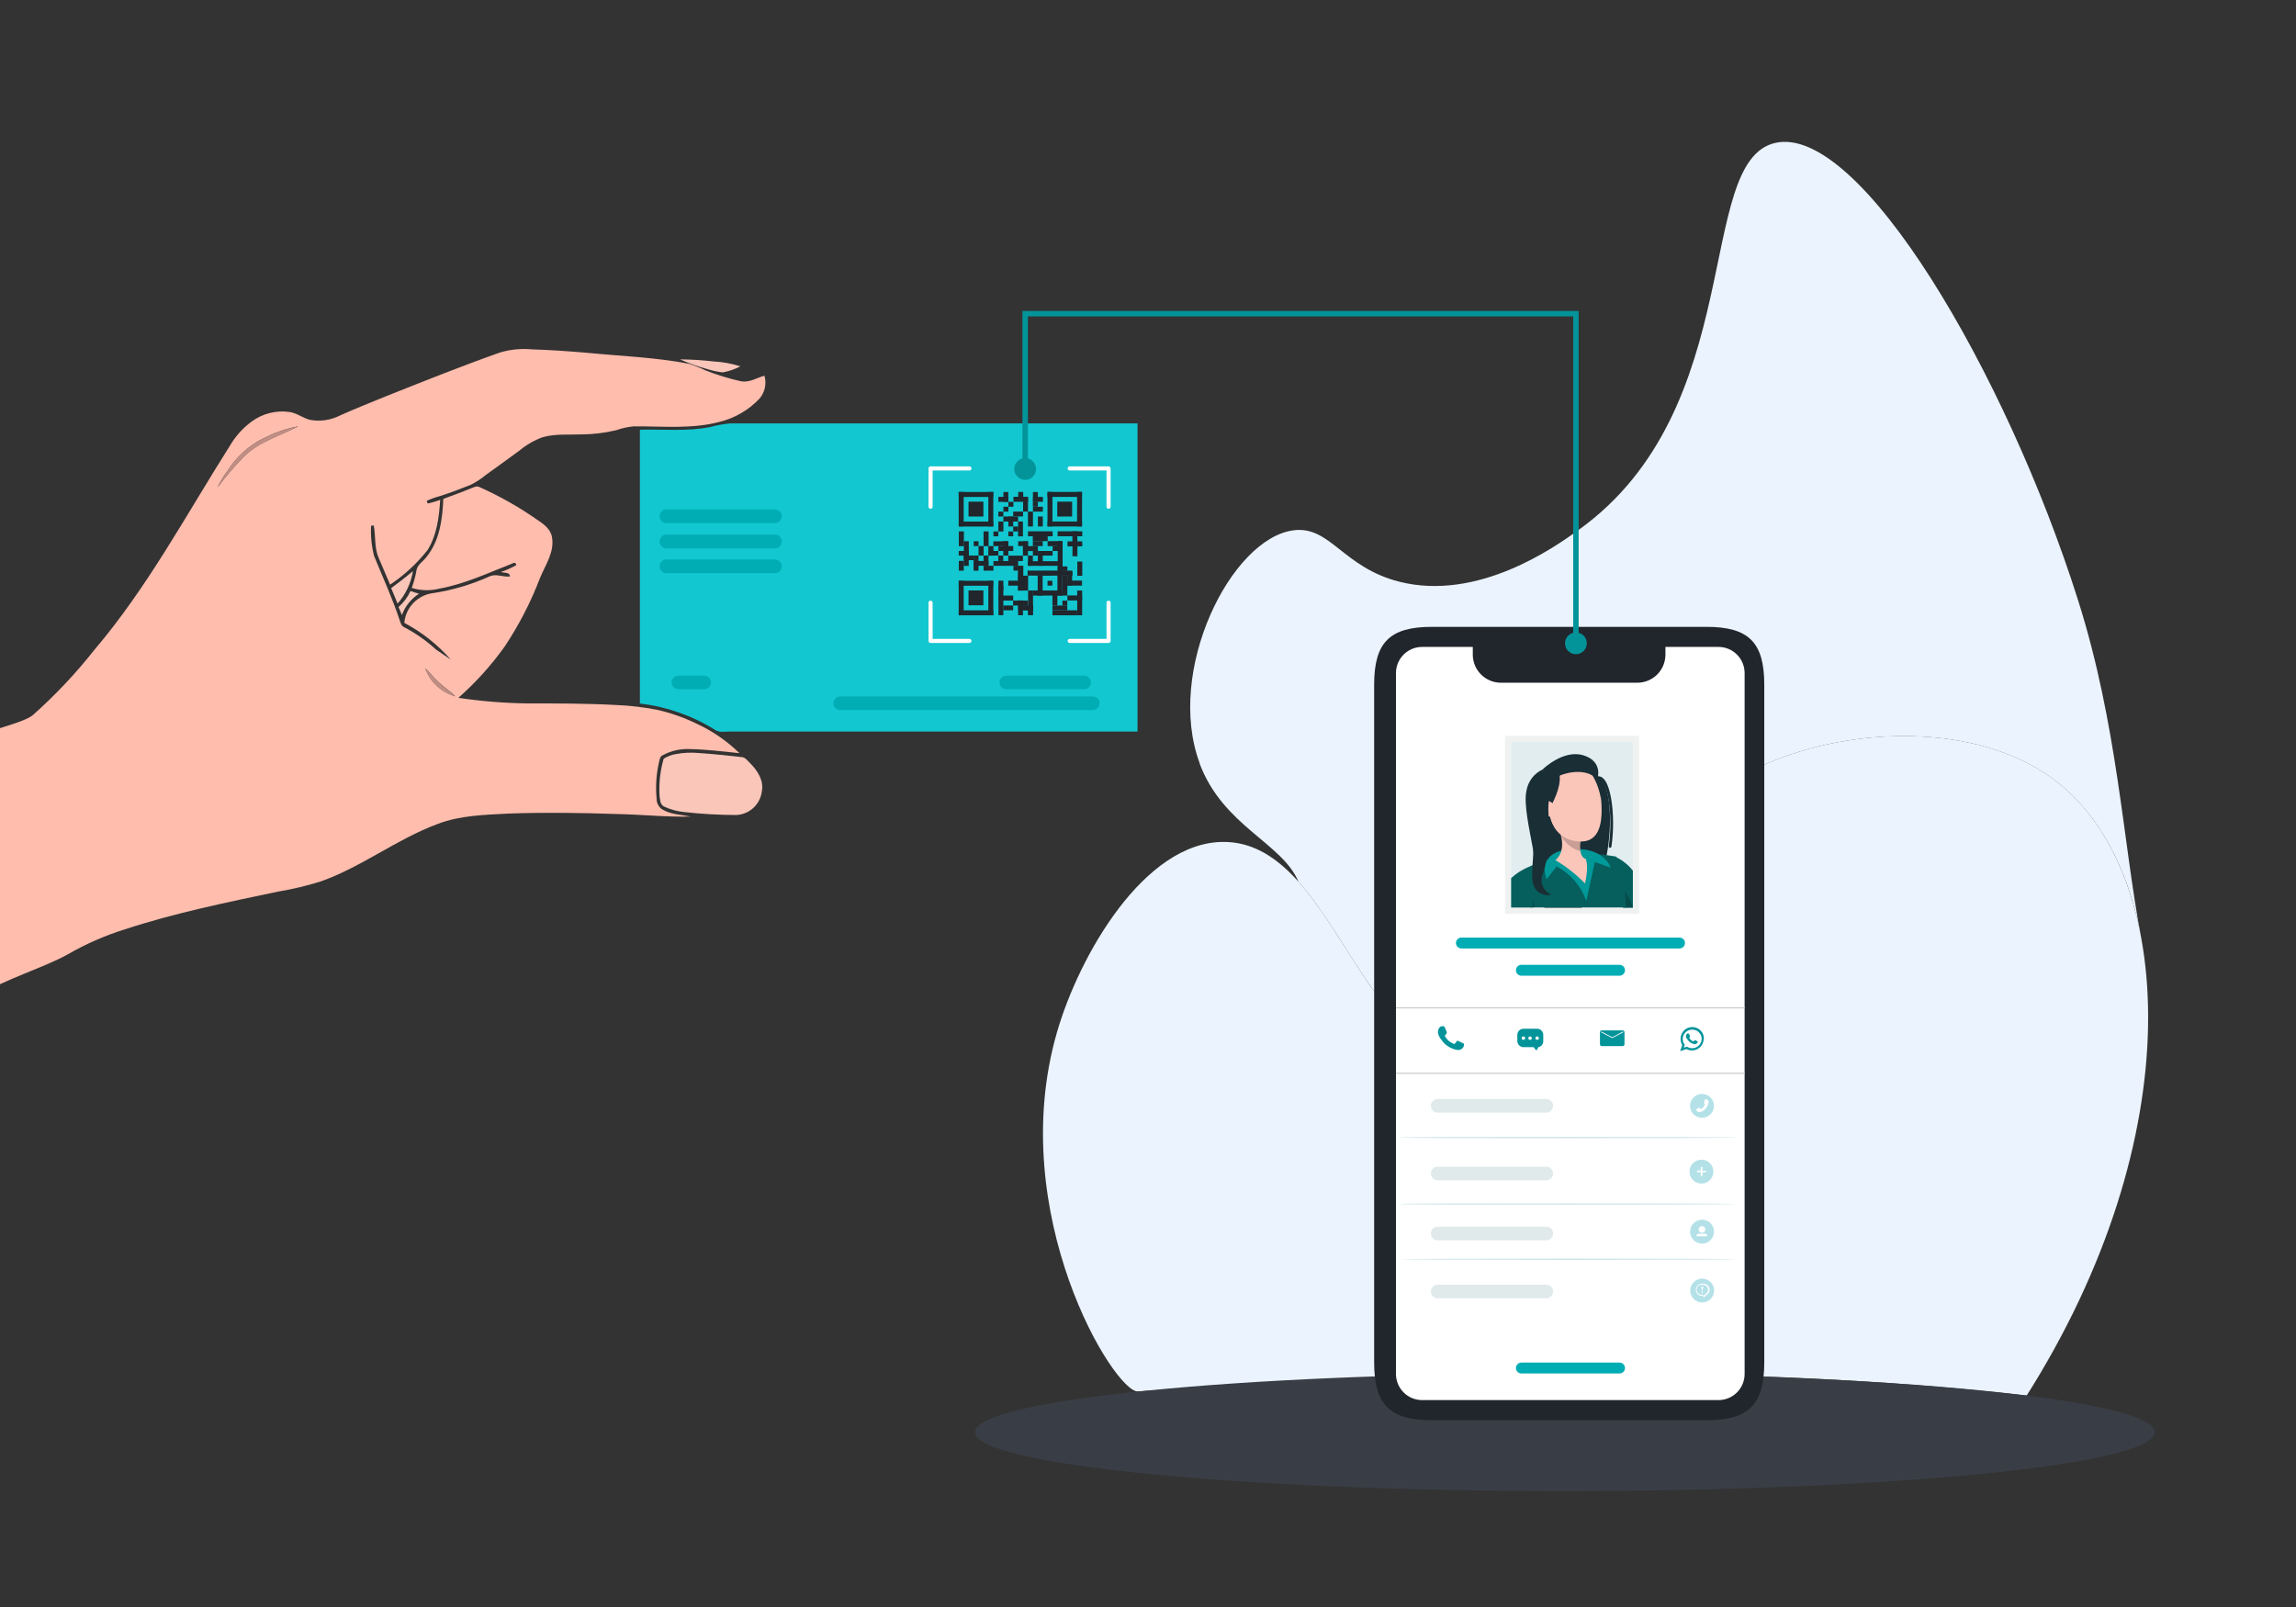 <svg width="400" height="280" viewBox="0 0 400 280" fill="none" xmlns="http://www.w3.org/2000/svg">
<rect x="0" y="0" width="400" height="280" fill="#333333" stroke="none"/>
<g clip-path="url(#clip0)">
<g style="mix-blend-mode:multiply">
<path d="M352.76 243.665C381.842 198.008 379.079 152.302 358.276 136.157C345.81 126.471 324.929 126.22 309.196 132.467C276.237 145.532 273.406 184.099 254.833 183.606C236.831 183.131 231.907 146.656 213.149 146.695C199.355 146.695 187.994 166.462 184.126 179.915C175.043 211.461 194.149 242.744 198.279 242.444C248.096 238.803 302.75 237.505 353.109 243.151" fill="#EBF3FE"/>
</g>
<g style="mix-blend-mode:multiply">
<path d="M208.98 132.999C213.071 143.973 223.434 146.879 226.225 153.658C235.687 164.254 241.862 183.276 254.842 183.615C273.406 184.109 276.265 145.542 309.195 132.476C324.928 126.229 345.819 126.481 358.266 136.166C365.604 141.861 370.742 151.247 372.952 162.995C369.84 146.53 368.881 126.191 362.027 104.563C349.512 64.998 323.959 21.453 309.234 24.91C295.178 28.203 304.649 71.207 274.927 92.398C270.914 95.304 257.478 104.825 243.791 101.357C233.922 98.858 231.761 91.585 225.372 92.398C214.476 93.764 202.989 116.854 209.009 132.999" fill="#EBF3FE"/>
</g>
<g style="mix-blend-mode:multiply">
<path d="M169.875 249.544C169.875 255.21 215.863 259.8 272.63 259.8C329.397 259.8 375.385 255.21 375.385 249.544C375.385 243.878 329.397 239.277 272.63 239.277C215.863 239.277 169.875 243.868 169.875 249.544Z" fill="#393E46"/>
</g>
<g style="mix-blend-mode:multiply">
<path d="M123.714 74.403C124.85 74.092 126.012 73.882 127.185 73.773C150.847 73.773 174.51 73.773 198.173 73.773C198.173 91.672 198.173 109.609 198.173 127.469H126.991C126.186 127.469 125.275 127.663 124.567 127.169C120.598 124.692 116.128 123.124 111.48 122.578C111.48 106.674 111.48 90.771 111.48 74.868C115.533 74.771 119.662 75.207 123.714 74.403Z" fill="#12C7D0"/>
</g>
<path d="M187.684 100.321H188.547V97.85H187.684V100.321Z" fill="#21252C"/>
<path d="M186.831 95.178H187.693V92.572H186.831V95.178Z" fill="#21252C"/>
<path d="M186.84 96.921H187.703V94.315H186.84V96.921Z" fill="#21252C"/>
<path d="M188.547 93.435V92.573H184.253V93.435H188.547Z" fill="#21252C"/>
<path d="M183.389 93.435V92.573H179.094V93.435H183.389Z" fill="#21252C"/>
<path d="M182.525 94.287V93.425H179.927V94.287H182.525Z" fill="#21252C"/>
<path d="M181.664 95.149V94.287H179.939V95.149H181.664Z" fill="#21252C"/>
<path d="M185.123 100.302V94.287H184.27V100.302H185.123Z" fill="#21252C"/>
<path d="M174.801 107.188V101.173H173.948V107.188H174.801Z" fill="#21252C"/>
<path d="M185.115 95.159V94.287H182.508V95.159H185.115Z" fill="#21252C"/>
<path d="M186.84 100.302V99.498H184.261V100.302H186.84Z" fill="#21252C"/>
<path d="M183.398 100.302V99.498H180.82V100.302H183.398Z" fill="#065F5D"/>
<path d="M177.359 100.301V102.897H179.114V100.301H177.359Z" fill="#21252C"/>
<path d="M178.252 102.898V99.498H177.36V102.898H178.252Z" fill="#21252C"/>
<path d="M178.252 102.045V101.173H175.664V102.045H178.252Z" fill="#21252C"/>
<path d="M185.105 98.587V97.783H179.095V98.587H185.105Z" fill="#21252C"/>
<path d="M177.379 98.587V97.754H173.075V98.587H177.379Z" fill="#21252C"/>
<path d="M172.211 98.578V97.745H169.632V98.578H172.211Z" fill="#21252C"/>
<path d="M172.211 98.588V96.795H171.348V98.588H172.211Z" fill="#21252C"/>
<path d="M170.477 99.43V96.795H169.614V99.43H170.477Z" fill="#21252C"/>
<path d="M185.947 99.429V102.035H186.781V99.429H185.947Z" fill="#21252C"/>
<path d="M185.947 101.163V102.035H188.506V101.163H185.947Z" fill="#21252C"/>
<path d="M185.957 103.749V104.621H188.516V103.749H185.957Z" fill="#21252C"/>
<path d="M167.908 99.43V97.725H167.045V99.43H167.908Z" fill="#21252C"/>
<path d="M188.527 107.207V102.897H187.665V107.207H188.527Z" fill="#21252C"/>
<path d="M187.664 107.207V106.336H183.36V107.207H187.664Z" fill="#21252C"/>
<path d="M184.213 105.493V102.888H183.35V105.493H184.213Z" fill="#21252C"/>
<path d="M183.35 105.502V106.336H185.938V105.502H183.35Z" fill="#21252C"/>
<path d="M178.213 105.502V106.336H179.929V105.502H178.213Z" fill="#065F5D"/>
<path d="M174.791 105.502V106.336H176.507V105.502H174.791Z" fill="#21252C"/>
<path d="M179.094 105.502V107.188H179.927V105.502H179.094Z" fill="#065F5D"/>
<path d="M179.074 105.503V104.65H176.496V105.503H179.074Z" fill="#21252C"/>
<path d="M168.77 98.597V96.011H167.907V98.597H168.77Z" fill="#21252C"/>
<path d="M171.35 98.577V99.43H173.075V98.577H171.35Z" fill="#21252C"/>
<path d="M183.389 96.805V96.001H179.947V96.805H183.389Z" fill="#21252C"/>
<path d="M173.938 96.805V96.001H172.202V96.805H173.938Z" fill="#21252C"/>
<path d="M168.76 96.805V96.001H167.025V96.805H168.76Z" fill="#21252C"/>
<path d="M169.623 97.6V96.795H167.907V97.6H169.623Z" fill="#21252C"/>
<path d="M179.938 98.578V96.805H179.084V98.578H179.938Z" fill="#21252C"/>
<path d="M178.213 94.315V96.815H179.095V94.315H178.213Z" fill="#21252C"/>
<path d="M174.791 94.306V96.805H175.673V94.306H174.791Z" fill="#21252C"/>
<path d="M172.191 95.148V96.815H173.074V95.148H172.191Z" fill="#21252C"/>
<path d="M170.477 95.139V96.805H171.359V95.139H170.477Z" fill="#21252C"/>
<path d="M170.477 95.149V94.306H169.633V95.149H170.477Z" fill="#21252C"/>
<path d="M173.918 93.444V92.602H173.075V93.444H173.918Z" fill="#21252C"/>
<path d="M176.516 93.444V92.602H175.672V93.444H176.516Z" fill="#21252C"/>
<path d="M177.379 92.602V91.74H176.516V92.602H177.379Z" fill="#21252C"/>
<path d="M176.516 91.73V90.006H175.672V91.73H176.516Z" fill="#21252C"/>
<path d="M173.928 90.868V92.602H174.81V90.868H173.928Z" fill="#21252C"/>
<path d="M177.369 90.868V89.996H174.8V90.868H177.369Z" fill="#21252C"/>
<path d="M177.369 90.867V93.454H178.213V90.867H177.369Z" fill="#21252C"/>
<path d="M173.928 89.144V89.996H174.8V89.144H173.928Z" fill="#21252C"/>
<path d="M176.516 89.134V89.987H178.231V89.134H176.516Z" fill="#21252C"/>
<path d="M179.094 89.135V86.558H178.241V89.135H179.094Z" fill="#21252C"/>
<path d="M181.674 91.721V89.996H180.821V91.721H181.674Z" fill="#21252C"/>
<path d="M179.957 91.731V89.144H179.085V91.731H179.957Z" fill="#21252C"/>
<path d="M180.811 87.43V85.725H179.957V87.43H180.811Z" fill="#21252C"/>
<path d="M179.094 87.43V86.558H176.554V87.43H179.094Z" fill="#21252C"/>
<path d="M175.672 87.439V86.568H173.937V87.439H175.672Z" fill="#21252C"/>
<path d="M175.662 87.44V85.725H174.809V87.44H175.662Z" fill="#21252C"/>
<path d="M179.947 87.429V88.282H180.81V87.429H179.947Z" fill="#21252C"/>
<path d="M179.967 86.577V87.43H181.692V86.577H179.967Z" fill="#21252C"/>
<path d="M179.957 88.291V89.144H181.683V88.291H179.957Z" fill="#21252C"/>
<path d="M174.811 88.291V89.144H175.683V88.291H174.811Z" fill="#21252C"/>
<path d="M175.682 87.439V88.292H176.554V87.439H175.682Z" fill="#21252C"/>
<path d="M177.389 85.715V86.568H178.261V85.715H177.389Z" fill="#21252C"/>
<path d="M171.35 92.591V95.159H172.232V92.591H171.35Z" fill="#21252C"/>
<path d="M167.045 92.591V95.159H167.927V92.591H167.045Z" fill="#21252C"/>
<path d="M168.779 96.883V94.306H167.917V96.883H168.779Z" fill="#21252C"/>
<path d="M178.213 97.754V96.815H175.654V97.754H178.213Z" fill="#21252C"/>
<path d="M174.781 97.745V96.805H173.928V97.745H174.781Z" fill="#21252C"/>
<path d="M177.389 94.306V95.139H179.095V94.306H177.389Z" fill="#21252C"/>
<path d="M177.379 98.587V100.302H178.261V98.587H177.379Z" fill="#21252C"/>
<path d="M176.555 98.587V99.42H178.261V98.587H176.555Z" fill="#21252C"/>
<path d="M185.086 100.292V99.42H179.018V100.292H185.086Z" fill="#21252C"/>
<path d="M185.086 100.291V103.769H185.949V100.291H185.086Z" fill="#21252C"/>
<path d="M180.781 100.291V103.769H181.644V100.291H180.781Z" fill="#21252C"/>
<path d="M184.223 100.301V103.779H185.085V100.301H184.223Z" fill="#21252C"/>
<path d="M179.918 102.887V103.769H185.094V102.887H179.918Z" fill="#21252C"/>
<path d="M176.516 104.641V103.769H173.956V104.641H176.516Z" fill="#21252C"/>
<path d="M173.064 94.316V95.149H175.643V94.316H173.064Z" fill="#21252C"/>
<path d="M181.664 98.578V96.001H180.811V98.578H181.664Z" fill="#21252C"/>
<path d="M179.967 107.188V102.888H179.114V107.188H179.967Z" fill="#21252C"/>
<path d="M179.967 106.345V105.474H177.379V106.345H179.967Z" fill="#21252C"/>
<path d="M178.223 107.198V104.612H177.37V107.198H178.223Z" fill="#21252C"/>
<path d="M185.957 99.498V98.694H184.251V99.498H185.957Z" fill="#21252C"/>
<path d="M185.123 96.001V95.139H183.388V96.001H185.123Z" fill="#21252C"/>
<path d="M180.811 96.011V95.149H178.222V96.011H180.811Z" fill="#21252C"/>
<path d="M176.525 96.001V95.139H173.937V96.001H176.525Z" fill="#21252C"/>
<path d="M188.547 95.188V94.326H185.978V95.188H188.547Z" fill="#21252C"/>
<path d="M167.888 85.715H167.025V91.72H167.888V85.715Z" fill="#21252C"/>
<path d="M173.046 85.715H172.184V91.72H173.046V85.715Z" fill="#21252C"/>
<path d="M173.035 86.587V85.725H167.025V86.587H173.035Z" fill="#21252C"/>
<path d="M173.045 91.74V90.878H167.035V91.74H173.045Z" fill="#21252C"/>
<path d="M171.321 87.41H168.732V89.997H171.321V87.41Z" fill="#21252C"/>
<path d="M167.888 101.193H167.025V107.198H167.888V101.193Z" fill="#21252C"/>
<path d="M173.046 101.193H172.184V107.198H173.046V101.193Z" fill="#21252C"/>
<path d="M173.035 102.055V101.193H167.025V102.055H173.035Z" fill="#21252C"/>
<path d="M173.035 107.207V106.345H167.025V107.207H173.035Z" fill="#21252C"/>
<path d="M171.321 102.878H168.732V105.464H171.321V102.878Z" fill="#21252C"/>
<path d="M183.351 85.715H182.488V91.72H183.351V85.715Z" fill="#21252C"/>
<path d="M188.507 85.715H187.645V91.72H188.507V85.715Z" fill="#21252C"/>
<path d="M188.498 86.578V85.715H182.488V86.578H188.498Z" fill="#21252C"/>
<path d="M188.508 91.73V90.868H182.498V91.73H188.508Z" fill="#21252C"/>
<path d="M186.782 87.41H184.193V89.997H186.782V87.41Z" fill="#21252C"/>
<path d="M174.791 102.897V102.055H173.948V102.897H174.791Z" fill="#21252C"/>
<path d="M183.34 102.035V101.193H182.496V102.035H183.34Z" fill="#21252C"/>
<path d="M185.938 105.503V104.66H185.094V105.503H185.938Z" fill="#21252C"/>
<path d="M78.52 114.917C76.237 112.312 73.498 110.146 70.436 108.524C70.55 107.227 71.105 106.007 72.007 105.067C72.91 104.126 74.106 103.521 75.399 103.352C78.799 102.838 82.113 101.86 85.248 100.447C86.392 99.895 87.633 100.582 88.835 100.447C88.835 99.633 87.807 99.866 87.255 99.662C88.133 99.375 88.98 99.002 89.785 98.549C90.192 98.471 89.707 97.909 89.484 98.093C85.229 99.749 81.051 101.745 76.523 102.568C74.945 102.962 73.29 102.919 71.735 102.442C72.08 101.497 72.346 100.525 72.53 99.536C72.617 98.413 73.722 97.851 74.323 97.008C76.601 94.2 77.086 90.422 77.231 86.926C78.831 86.316 80.459 85.754 82.078 85.076C82.543 84.911 83.047 84.582 83.561 84.882C87.05 86.441 90.383 88.325 93.517 90.51C94.651 91.265 95.931 92.146 96.163 93.59C96.629 96.127 95.068 98.364 94.128 100.582C92.515 104.836 90.427 108.894 87.904 112.679C85.567 115.943 82.868 118.933 79.858 121.59C83.81 122.178 87.796 122.502 91.791 122.559C96.978 122.559 102.174 122.559 107.36 122.839C109.749 122.938 112.128 123.216 114.475 123.672C116.907 124.223 119.266 125.059 121.503 126.161C124.211 127.426 126.685 129.139 128.822 131.227C125.972 130.946 123.132 130.578 120.272 130.52C118.587 130.428 116.91 130.803 115.425 131.605C114.989 131.818 114.921 132.321 114.824 132.738C114.337 134.832 114.19 136.99 114.388 139.13C114.382 139.482 114.458 139.83 114.61 140.147C114.761 140.465 114.984 140.743 115.26 140.961C116.772 141.929 118.634 141.929 120.34 142.278C116.142 142.385 111.974 141.929 107.738 141.842C101.408 141.619 95.078 141.532 88.748 141.745C84.502 141.978 80.12 142.046 76.145 143.605C69.079 146.239 63.039 151.034 55.924 153.561C53.471 154.333 50.967 154.931 48.431 155.353C39.435 157.242 30.39 159.082 21.646 161.959C18.24 163.03 14.96 164.468 11.865 166.249C8.065 168.429 0.485 170.772 -3.16 173.203V128.031C-1.396 127.062 4.178 125.9 5.729 124.592C9.61 121.147 13.179 117.364 16.392 113.29C25.689 102.374 32.446 89.677 40.075 77.628C41.043 75.984 42.336 74.554 43.874 73.425C45.757 72.052 48.099 71.462 50.408 71.778C51.727 71.952 52.783 72.873 54.063 73.163C55.827 73.477 57.645 73.204 59.239 72.388C61.944 71.178 64.707 70.083 67.45 68.96C73.964 66.374 80.479 63.759 87.09 61.424C88.895 60.883 90.788 60.695 92.664 60.872C95.843 60.969 99.023 61.192 102.183 61.463C108.164 62.054 114.194 62.248 120.107 63.4C121.076 63.719 122.022 64.104 122.938 64.553C124.913 65.328 126.945 65.95 129.016 66.412C130.489 66.732 131.817 65.86 133.175 65.444C133.379 66.137 133.405 66.87 133.251 67.576C133.097 68.282 132.767 68.938 132.292 69.483C130.436 71.436 128.063 72.824 125.449 73.483C120.534 74.81 115.386 74.248 110.365 74.287C109.33 74.391 108.312 74.619 107.331 74.965C105.355 75.433 103.332 75.677 101.301 75.691C99.023 75.778 96.697 75.555 94.515 76.185C93.031 76.731 91.654 77.531 90.444 78.548C88.505 79.943 86.566 81.386 84.579 82.8C83.769 83.472 82.88 84.045 81.933 84.505C80.178 85.202 78.414 85.88 76.621 86.442C75.841 86.648 75.082 86.924 74.352 87.265C74.352 87.381 74.488 87.614 74.527 87.73C75.259 87.564 75.981 87.354 76.688 87.1C76.494 90.074 76.126 93.212 74.507 95.817C72.656 98.164 70.448 100.207 67.964 101.871C67.285 100.302 66.626 98.723 65.948 97.154C65.182 95.381 65.482 93.396 65.104 91.546L64.648 91.614C64.555 93.383 64.731 95.157 65.172 96.873C66.665 100.553 68.342 104.176 69.592 107.953C69.777 108.457 69.893 109.076 70.445 109.299C72.444 110.346 74.299 111.649 75.961 113.173L78.52 114.917ZM45.91 76.369C43.366 77.65 41.214 79.59 39.677 81.987C38.99 82.889 38.402 83.864 37.922 84.892C39.324 83.017 40.846 81.234 42.479 79.555C45.096 76.96 48.751 75.943 51.95 74.287C49.808 74.682 47.742 75.408 45.823 76.437L45.91 76.369ZM74.09 116.476C74.521 117.637 75.219 118.681 76.129 119.522C77.038 120.364 78.133 120.979 79.325 121.319C78.356 120.35 77.192 119.653 76.242 118.704C75.477 118.026 74.905 117.125 74.09 116.476Z" fill="#FFBDAD"/>
<g style="mix-blend-mode:multiply">
<path d="M45.822 76.437C47.742 75.411 49.808 74.689 51.949 74.296C48.75 75.953 45.095 76.969 42.478 79.565C40.846 81.241 39.324 83.02 37.922 84.892C38.401 83.864 38.989 82.889 39.676 81.987C41.198 79.626 43.319 77.712 45.822 76.437Z" fill="#C08E84"/>
</g>
<g style="mix-blend-mode:multiply">
<path d="M74.09 116.476C74.904 117.125 75.476 118.026 76.242 118.733C77.211 119.701 78.365 120.389 79.325 121.348C78.13 121.005 77.032 120.385 76.123 119.539C75.213 118.692 74.517 117.643 74.09 116.476Z" fill="#C08E84"/>
</g>
<path d="M118.469 62.616C120.442 62.632 122.413 62.755 124.372 62.984C125.94 63.069 127.49 63.352 128.987 63.827C128.023 64.336 126.987 64.692 125.914 64.883C125.063 64.785 124.222 64.61 123.403 64.359C121.716 63.906 120.066 63.323 118.469 62.616Z" fill="#FAC6BA"/>
<path d="M68.148 102.471C69.457 101.503 70.727 100.534 71.939 99.507C71.6 101.61 70.672 103.575 69.263 105.173C68.885 104.263 68.536 103.362 68.148 102.471Z" fill="#FAC6BA"/>
<path d="M71.512 102.984C71.997 103.159 72.481 103.304 72.995 103.449C71.622 104.33 70.576 105.636 70.019 107.168C69.845 106.684 69.602 106.2 69.428 105.764C70.312 104.996 71.022 104.048 71.512 102.984Z" fill="#FAC6BA"/>
<path d="M117.771 131.382C119.097 131.14 120.451 131.081 121.794 131.208C124.246 131.372 126.641 131.624 129.142 131.905C129.869 131.905 130.286 132.631 130.78 133.077C132.04 134.346 133.107 136.089 132.719 137.92C132.577 139.022 132.048 140.038 131.226 140.787C130.404 141.535 129.342 141.968 128.231 142.007C125.199 141.997 122.17 141.823 119.157 141.484C117.946 141.368 116.765 141.04 115.667 140.515C114.95 140.147 114.998 139.227 114.901 138.578C114.78 136.429 115.023 134.274 115.619 132.205C116.27 131.783 117.004 131.502 117.771 131.382Z" fill="#FAC6BA"/>
<path d="M190.349 123.721H146.378C146.062 123.721 145.758 123.596 145.535 123.372C145.311 123.149 145.186 122.846 145.186 122.53C145.188 122.215 145.315 121.915 145.538 121.693C145.762 121.472 146.063 121.348 146.378 121.348H190.388C190.702 121.348 191.003 121.472 191.224 121.694C191.446 121.916 191.571 122.216 191.571 122.53C191.571 122.689 191.539 122.846 191.477 122.993C191.416 123.139 191.325 123.272 191.211 123.383C191.097 123.494 190.963 123.581 190.815 123.639C190.667 123.697 190.508 123.725 190.349 123.721Z" fill="#00ADB5"/>
<path d="M122.677 120.099H118.179C117.864 120.096 117.563 119.97 117.342 119.747C117.12 119.523 116.996 119.222 116.996 118.907C116.996 118.594 117.121 118.293 117.342 118.072C117.564 117.85 117.865 117.726 118.179 117.726H122.677C122.991 117.726 123.293 117.85 123.516 118.071C123.74 118.292 123.866 118.593 123.869 118.907C123.869 119.223 123.743 119.527 123.52 119.75C123.296 119.973 122.993 120.099 122.677 120.099Z" fill="#00ADB5"/>
<path d="M116.095 88.766H135.017C135.331 88.766 135.632 88.891 135.853 89.112C136.075 89.334 136.2 89.635 136.2 89.948C136.2 90.263 136.075 90.564 135.854 90.787C135.632 91.01 135.332 91.137 135.017 91.14H116.095C115.779 91.137 115.477 91.011 115.254 90.788C115.031 90.565 114.905 90.263 114.902 89.948C114.905 89.634 115.032 89.333 115.255 89.112C115.478 88.89 115.78 88.766 116.095 88.766Z" fill="#00ADB5"/>
<path d="M116.095 93.144H135.017C135.331 93.144 135.632 93.269 135.854 93.49C136.075 93.712 136.2 94.013 136.2 94.326C136.204 94.484 136.176 94.641 136.119 94.789C136.061 94.936 135.975 95.07 135.865 95.184C135.754 95.297 135.623 95.388 135.477 95.45C135.332 95.513 135.176 95.545 135.017 95.547H116.095C115.779 95.544 115.478 95.418 115.255 95.195C115.031 94.972 114.905 94.67 114.903 94.355C114.9 94.197 114.929 94.04 114.988 93.893C115.046 93.746 115.134 93.613 115.245 93.5C115.356 93.387 115.488 93.298 115.634 93.237C115.78 93.175 115.937 93.144 116.095 93.144Z" fill="#00ADB5"/>
<path d="M116.095 97.483H135.017C135.332 97.486 135.632 97.612 135.854 97.835C136.075 98.059 136.2 98.36 136.2 98.675C136.2 98.988 136.075 99.289 135.853 99.51C135.632 99.732 135.331 99.857 135.017 99.857H116.095C115.78 99.857 115.478 99.732 115.255 99.511C115.032 99.29 114.905 98.989 114.902 98.675C114.905 98.359 115.031 98.058 115.254 97.835C115.477 97.612 115.779 97.486 116.095 97.483Z" fill="#00ADB5"/>
<path d="M188.885 120.099H175.314C174.999 120.096 174.698 119.97 174.477 119.747C174.255 119.523 174.131 119.222 174.131 118.907C174.131 118.594 174.255 118.293 174.477 118.072C174.699 117.85 175 117.726 175.314 117.726H188.885C189.199 117.726 189.499 117.85 189.721 118.072C189.943 118.293 190.068 118.594 190.068 118.907C190.068 119.222 189.943 119.523 189.722 119.747C189.5 119.97 189.2 120.096 188.885 120.099Z" fill="#00ADB5"/>
<path d="M178.948 81.328C178.948 81.482 178.887 81.63 178.778 81.739C178.669 81.848 178.521 81.909 178.367 81.909C178.249 81.911 178.133 81.878 178.034 81.814C177.936 81.749 177.858 81.657 177.812 81.549C177.767 81.441 177.754 81.321 177.777 81.205C177.799 81.09 177.856 80.984 177.939 80.9C178.022 80.817 178.128 80.761 178.244 80.738C178.36 80.716 178.479 80.728 178.588 80.774C178.696 80.82 178.788 80.897 178.853 80.996C178.917 81.095 178.95 81.21 178.948 81.328Z" fill="#065F5D"/>
<path d="M180.499 81.711C180.499 82.76 179.649 83.61 178.599 83.61C177.55 83.61 176.699 82.76 176.699 81.711C176.699 80.662 177.55 79.812 178.599 79.812C179.649 79.812 180.499 80.662 180.499 81.711Z" fill="#03949A"/>
<path d="M295.586 180.497H295.46V180.38V180.497H295.334H295.46V180.622V180.497H295.586Z" fill="white"/>
<path fill-rule="evenodd" clip-rule="evenodd" d="M185.998 81.618C185.998 81.422 186.158 81.263 186.354 81.263H193.13C193.327 81.263 193.487 81.422 193.487 81.618V88.292C193.487 88.488 193.327 88.648 193.13 88.648C192.934 88.648 192.774 88.488 192.774 88.292V81.974H186.354C186.158 81.974 185.998 81.815 185.998 81.618Z" fill="white"/>
<path fill-rule="evenodd" clip-rule="evenodd" d="M161.764 81.618C161.764 81.422 161.923 81.263 162.12 81.263H168.896C169.093 81.263 169.252 81.422 169.252 81.618C169.252 81.815 169.093 81.974 168.896 81.974H162.476V88.292C162.476 88.488 162.317 88.648 162.12 88.648C161.923 88.648 161.764 88.488 161.764 88.292V81.618Z" fill="white"/>
<path fill-rule="evenodd" clip-rule="evenodd" d="M162.12 104.653C162.317 104.653 162.476 104.812 162.476 105.009V111.316H168.896C169.093 111.316 169.252 111.476 169.252 111.672C169.252 111.869 169.093 112.028 168.896 112.028H162.12C161.923 112.028 161.764 111.869 161.764 111.672V105.009C161.764 104.812 161.923 104.653 162.12 104.653Z" fill="white"/>
<path fill-rule="evenodd" clip-rule="evenodd" d="M193.13 104.653C193.327 104.653 193.487 104.812 193.487 105.009V111.672C193.487 111.869 193.327 112.028 193.13 112.028H186.354C186.158 112.028 185.998 111.869 185.998 111.672C185.998 111.476 186.158 111.316 186.354 111.316H192.774V105.009C192.774 104.812 192.934 104.653 193.13 104.653Z" fill="white"/>
<path d="M297.294 109.222H249.469C242.106 109.222 239.4 111.929 239.4 119.299V237.376C239.4 244.746 242.106 247.453 249.469 247.453H297.294C304.657 247.453 307.363 244.746 307.363 237.376V119.299C307.363 111.929 304.657 109.222 297.294 109.222Z" fill="#21252C"/>
<path d="M299.379 112.717H283.37C282.083 112.715 280.817 113.041 279.692 113.666C278.566 114.29 277.619 115.192 276.94 116.286C276.566 116.836 276.063 117.287 275.474 117.599C274.886 117.91 274.231 118.073 273.566 118.073C272.9 118.073 272.245 117.91 271.657 117.599C271.069 117.287 270.566 116.836 270.192 116.286C269.515 115.192 268.569 114.289 267.445 113.665C266.321 113.04 265.056 112.714 263.77 112.717H247.752C246.545 112.717 245.387 113.197 244.533 114.052C243.679 114.906 243.199 116.065 243.199 117.274V239.393C243.199 240.602 243.679 241.761 244.533 242.615C245.387 243.47 246.545 243.95 247.752 243.95H299.379C299.978 243.951 300.57 243.834 301.124 243.605C301.677 243.377 302.18 243.041 302.604 242.618C303.027 242.195 303.363 241.692 303.593 241.139C303.822 240.585 303.94 239.992 303.94 239.393V117.274C303.94 116.675 303.822 116.081 303.593 115.528C303.363 114.975 303.027 114.472 302.604 114.049C302.18 113.625 301.677 113.29 301.124 113.061C300.57 112.833 299.978 112.716 299.379 112.717Z" fill="white"/>
<path d="M297.486 205.175H297.36V205.059V205.175H297.234H297.36V205.301V205.175H297.486Z" fill="white"/>
<path d="M302.76 198.202C302.76 198.26 289.596 198.308 273.359 198.308C257.121 198.308 243.967 198.308 243.967 198.202C243.967 198.095 257.121 198.085 273.359 198.085C289.596 198.085 302.76 198.134 302.76 198.202Z" fill="#CCE3E6"/>
<path d="M296.518 194.763C297.669 194.763 298.602 193.831 298.602 192.681C298.602 191.531 297.669 190.598 296.518 190.598C295.367 190.598 294.434 191.531 294.434 192.681C294.434 193.831 295.367 194.763 296.518 194.763Z" fill="#B4E1E8"/>
<path d="M295.48 193.349C295.51 193.317 295.542 193.288 295.577 193.262L295.926 193.03C295.934 193.018 295.945 193.008 295.958 193.001C295.971 192.994 295.985 192.991 295.999 192.991C296.013 192.991 296.028 192.994 296.04 193.001C296.053 193.008 296.064 193.018 296.072 193.03L296.285 193.214C296.285 193.214 296.334 193.214 296.382 193.214C296.526 193.119 296.656 193.005 296.77 192.875C296.87 192.748 296.951 192.608 297.012 192.458C297.012 192.41 297.012 192.39 297.012 192.371L296.886 192.264V192.206C296.875 192.189 296.869 192.169 296.869 192.148C296.869 192.128 296.875 192.107 296.886 192.09C296.886 192.09 296.983 191.693 296.993 191.664C297.002 191.635 297.061 191.548 297.099 191.538C297.138 191.528 297.313 191.538 297.39 191.538C297.46 191.586 297.518 191.648 297.563 191.72C297.608 191.791 297.638 191.871 297.652 191.954C297.662 192.019 297.662 192.084 297.652 192.148C297.629 192.293 297.583 192.434 297.516 192.565C297.516 192.565 297.41 192.788 297.351 192.875C297.195 193.146 296.976 193.375 296.712 193.543C296.557 193.656 296.383 193.738 296.198 193.785H296.072C295.989 193.786 295.906 193.768 295.831 193.733C295.755 193.698 295.689 193.646 295.636 193.582C295.557 193.526 295.501 193.444 295.48 193.349Z" fill="white"/>
<g style="mix-blend-mode:multiply" opacity="0.39">
<path d="M250.462 191.489H269.384C269.7 191.492 270.002 191.618 270.225 191.841C270.448 192.064 270.574 192.366 270.577 192.681C270.574 192.995 270.447 193.296 270.224 193.517C270.001 193.739 269.699 193.863 269.384 193.863H250.462C250.148 193.863 249.847 193.738 249.626 193.517C249.404 193.295 249.279 192.994 249.279 192.681C249.279 192.367 249.404 192.065 249.625 191.842C249.847 191.619 250.147 191.492 250.462 191.489Z" fill="#AFC9CB"/>
</g>
<path d="M302.76 209.795C302.76 209.853 289.596 209.901 273.359 209.901C257.121 209.901 243.967 209.901 243.967 209.795C243.967 209.688 257.121 209.679 273.359 209.679C289.596 209.679 302.76 209.727 302.76 209.795Z" fill="#CCE3E6"/>
<path d="M296.42 206.221C297.571 206.221 298.504 205.289 298.504 204.139C298.504 202.989 297.571 202.056 296.42 202.056C295.269 202.056 294.336 202.989 294.336 204.139C294.336 205.289 295.269 206.221 296.42 206.221Z" fill="#B4E1E8"/>
<path d="M297.109 203.993H296.595V203.422C296.595 203.383 296.579 203.346 296.552 203.319C296.525 203.292 296.488 203.276 296.449 203.276C296.411 203.276 296.374 203.292 296.347 203.319C296.319 203.346 296.304 203.383 296.304 203.422V203.955H295.771C295.732 203.955 295.695 203.97 295.668 203.997C295.641 204.024 295.625 204.061 295.625 204.1C295.624 204.119 295.627 204.139 295.633 204.157C295.64 204.176 295.651 204.192 295.665 204.206C295.679 204.22 295.695 204.23 295.713 204.237C295.732 204.244 295.751 204.247 295.771 204.245H296.304V204.788C296.304 204.826 296.319 204.863 296.347 204.891C296.374 204.918 296.411 204.933 296.449 204.933C296.488 204.933 296.525 204.918 296.552 204.891C296.579 204.863 296.595 204.826 296.595 204.788V204.245H297.138C297.156 204.245 297.175 204.242 297.192 204.234C297.209 204.227 297.224 204.216 297.237 204.202C297.25 204.189 297.26 204.172 297.266 204.155C297.272 204.137 297.275 204.119 297.273 204.1C297.264 204.065 297.242 204.034 297.212 204.015C297.181 203.995 297.144 203.987 297.109 203.993Z" fill="white"/>
<g style="mix-blend-mode:multiply" opacity="0.39">
<path d="M250.462 203.286H269.384C269.699 203.286 270.001 203.41 270.224 203.632C270.447 203.853 270.574 204.154 270.577 204.468C270.577 204.784 270.451 205.087 270.228 205.311C270.004 205.534 269.701 205.66 269.384 205.66H250.462C250.147 205.657 249.847 205.53 249.625 205.307C249.404 205.084 249.279 204.782 249.279 204.468C249.279 204.155 249.404 203.854 249.626 203.632C249.847 203.411 250.148 203.286 250.462 203.286Z" fill="#AFC9CB"/>
</g>
<path d="M302.76 219.403C302.76 219.461 289.596 219.519 273.359 219.519C257.121 219.519 243.967 219.461 243.967 219.403C243.967 219.345 257.121 219.287 273.359 219.287C289.596 219.287 302.76 219.345 302.76 219.403Z" fill="#CCE3E6"/>
<path d="M296.528 216.681C297.679 216.681 298.612 215.749 298.612 214.599C298.612 213.449 297.679 212.516 296.528 212.516C295.376 212.516 294.443 213.449 294.443 214.599C294.443 215.749 295.376 216.681 296.528 216.681Z" fill="#B4E1E8"/>
<path d="M296.925 214.626C296.816 214.733 296.67 214.793 296.517 214.793C296.402 214.793 296.289 214.758 296.193 214.694C296.097 214.63 296.023 214.538 295.979 214.432C295.935 214.325 295.924 214.207 295.947 214.094C295.971 213.981 296.027 213.878 296.109 213.797C296.192 213.716 296.296 213.662 296.41 213.64C296.523 213.619 296.64 213.632 296.746 213.677C296.853 213.723 296.943 213.799 297.005 213.896C297.068 213.992 297.101 214.106 297.099 214.221C297.096 214.374 297.034 214.519 296.925 214.626Z" fill="white"/>
<path d="M297.107 214.967H295.935C295.882 214.966 295.83 214.976 295.782 214.996C295.734 215.016 295.69 215.046 295.653 215.083C295.578 215.173 295.537 215.286 295.537 215.403H297.427C297.433 215.304 297.404 215.207 297.345 215.128C297.287 215.048 297.203 214.991 297.107 214.967Z" fill="white"/>
<g style="mix-blend-mode:multiply" opacity="0.39">
<path d="M250.462 213.737H269.384C269.699 213.737 270.001 213.861 270.224 214.082C270.447 214.304 270.574 214.604 270.577 214.919C270.574 215.234 270.448 215.536 270.225 215.758C270.002 215.981 269.7 216.108 269.384 216.11H250.462C250.147 216.108 249.847 215.981 249.625 215.758C249.404 215.535 249.279 215.233 249.279 214.919C249.279 214.605 249.404 214.305 249.626 214.083C249.847 213.861 250.148 213.737 250.462 213.737Z" fill="#AFC9CB"/>
</g>
<path d="M296.547 226.948C297.698 226.948 298.631 226.015 298.631 224.865C298.631 223.715 297.698 222.783 296.547 222.783C295.396 222.783 294.463 223.715 294.463 224.865C294.463 226.015 295.396 226.948 296.547 226.948Z" fill="#B4E1E8"/>
<path d="M296.594 225.766C296.494 225.776 296.394 225.776 296.294 225.766C296.121 225.735 295.958 225.66 295.823 225.548C295.687 225.436 295.582 225.291 295.518 225.127C295.415 224.871 295.416 224.585 295.521 224.329C295.626 224.074 295.827 223.87 296.081 223.761C296.205 223.704 296.341 223.674 296.478 223.674H296.846C297.078 223.69 297.298 223.781 297.472 223.933C297.647 224.085 297.768 224.29 297.816 224.517C297.852 224.692 297.841 224.874 297.785 225.044C297.729 225.213 297.629 225.366 297.496 225.485C297.419 225.561 297.331 225.623 297.234 225.669L296.905 225.999C296.886 226.015 296.862 226.023 296.837 226.023C296.812 226.023 296.788 226.015 296.769 225.999C296.769 225.999 296.701 225.941 296.701 225.873V225.708L296.594 225.766ZM296.798 225.766L296.982 225.573L297.069 225.514C297.138 225.478 297.202 225.436 297.263 225.389C297.354 225.312 297.427 225.217 297.479 225.11C297.531 225.003 297.56 224.887 297.564 224.769C297.574 224.655 297.559 224.541 297.521 224.434C297.482 224.327 297.421 224.23 297.341 224.149C297.197 223.985 296.996 223.884 296.779 223.868H296.43C296.369 223.858 296.307 223.858 296.245 223.868C296.09 223.901 295.947 223.977 295.833 224.089C295.72 224.201 295.641 224.342 295.606 224.497C295.561 224.652 295.562 224.816 295.611 224.97C295.659 225.123 295.752 225.259 295.877 225.359C295.952 225.433 296.042 225.49 296.14 225.527C296.239 225.564 296.344 225.579 296.449 225.573H296.594C296.629 225.575 296.661 225.59 296.684 225.616C296.708 225.641 296.721 225.674 296.72 225.708L296.798 225.766Z" fill="white"/>
<path d="M296.702 224.333C296.694 224.473 296.671 224.613 296.635 224.749V224.875C296.635 224.875 296.635 224.933 296.586 224.933C296.572 224.933 296.559 224.929 296.548 224.92C296.537 224.911 296.53 224.898 296.528 224.885C296.477 224.724 296.445 224.559 296.431 224.391C296.421 224.349 296.421 224.306 296.431 224.265C296.433 224.225 296.451 224.188 296.48 224.161C296.509 224.134 296.547 224.119 296.586 224.119C296.628 224.122 296.668 224.14 296.696 224.171C296.725 224.202 296.741 224.242 296.741 224.284L296.702 224.333Z" fill="white"/>
<path d="M296.411 225.166C296.409 225.147 296.412 225.129 296.418 225.112C296.424 225.095 296.434 225.079 296.447 225.066C296.46 225.054 296.476 225.044 296.493 225.037C296.51 225.031 296.528 225.028 296.546 225.03C296.563 225.028 296.58 225.031 296.596 225.036C296.612 225.042 296.627 225.052 296.639 225.064C296.651 225.076 296.66 225.09 296.666 225.106C296.672 225.122 296.674 225.139 296.672 225.156C296.675 225.174 296.674 225.192 296.669 225.21C296.664 225.228 296.655 225.244 296.643 225.258C296.631 225.272 296.616 225.283 296.599 225.29C296.583 225.298 296.565 225.301 296.546 225.301C296.51 225.301 296.476 225.287 296.45 225.261C296.425 225.236 296.411 225.202 296.411 225.166Z" fill="white"/>
<g style="mix-blend-mode:multiply" opacity="0.39">
<path d="M250.462 223.839H269.384C269.701 223.839 270.004 223.964 270.228 224.188C270.451 224.411 270.577 224.714 270.577 225.03C270.574 225.345 270.447 225.645 270.224 225.867C270.001 226.088 269.699 226.212 269.384 226.212H250.462C250.148 226.212 249.847 226.088 249.626 225.866C249.404 225.644 249.279 225.344 249.279 225.03C249.279 224.716 249.404 224.414 249.625 224.191C249.847 223.968 250.147 223.841 250.462 223.839Z" fill="#AFC9CB"/>
</g>
<path d="M253.65 164.308C253.65 163.784 254.076 163.359 254.6 163.359H292.6C293.125 163.359 293.55 163.784 293.55 164.308C293.55 164.833 293.125 165.258 292.6 165.258H254.6C254.076 165.258 253.65 164.833 253.65 164.308Z" fill="#00ADB5"/>
<path d="M264.1 169.055C264.1 168.531 264.525 168.106 265.05 168.106H282.15C282.674 168.106 283.1 168.531 283.1 169.055C283.1 169.58 282.674 170.005 282.15 170.005H265.05C264.525 170.005 264.1 169.58 264.1 169.055Z" fill="#00ADB5"/>
<path d="M264.1 238.361C264.1 237.837 264.525 237.412 265.05 237.412H282.15C282.674 237.412 283.1 237.837 283.1 238.361C283.1 238.886 282.674 239.311 282.15 239.311H265.05C264.525 239.311 264.1 238.886 264.1 238.361Z" fill="#00ADB5"/>
<path fill-rule="evenodd" clip-rule="evenodd" d="M304.001 187.094L243.201 187.094L243.201 186.904L304.001 186.904L304.001 187.094Z" fill="#C7C8CA"/>
<path fill-rule="evenodd" clip-rule="evenodd" d="M304.001 175.701L243.201 175.701L243.201 175.511L304.001 175.511L304.001 175.701Z" fill="#C7C8CA"/>
<g style="mix-blend-mode:multiply">
<path d="M255.047 181.862C254.974 181.809 254.896 181.763 254.814 181.727C254.737 181.727 254.174 181.407 254.058 181.368C253.942 181.329 253.864 181.3 253.777 181.436C253.69 181.572 253.496 181.785 253.428 181.862C253.36 181.94 253.341 181.93 253.234 181.862C252.917 181.727 252.62 181.547 252.352 181.329C252.115 181.109 251.913 180.854 251.751 180.574C251.703 180.497 251.751 180.458 251.751 180.4L251.964 180.148C251.99 180.108 252.013 180.066 252.032 180.022C252.052 179.986 252.062 179.946 252.062 179.906C252.062 179.865 252.052 179.825 252.032 179.789C252.032 179.789 251.722 179.053 251.693 178.986C251.664 178.918 251.528 178.773 251.441 178.782C251.248 178.776 251.057 178.823 250.888 178.918C250.765 179.035 250.667 179.176 250.602 179.333C250.537 179.49 250.506 179.658 250.51 179.828C250.512 179.956 250.532 180.083 250.568 180.206C250.654 180.486 250.788 180.748 250.966 180.981C250.966 180.981 251.257 181.378 251.392 181.543C251.792 182.016 252.296 182.391 252.866 182.637C253.208 182.798 253.575 182.903 253.952 182.947C254.035 182.954 254.12 182.954 254.204 182.947C254.363 182.916 254.513 182.852 254.645 182.759C254.777 182.665 254.888 182.544 254.969 182.405C255.047 182.235 255.074 182.047 255.047 181.862Z" fill="#03949A"/>
</g>
<g style="mix-blend-mode:multiply">
<path d="M267.795 179.247H265.41C265.27 179.247 265.131 179.275 265.002 179.328C264.873 179.382 264.755 179.46 264.656 179.559C264.557 179.658 264.478 179.775 264.425 179.905C264.371 180.034 264.344 180.173 264.344 180.313V181.388C264.344 181.528 264.371 181.666 264.425 181.796C264.478 181.925 264.557 182.043 264.656 182.141C264.755 182.24 264.873 182.319 265.002 182.372C265.131 182.426 265.27 182.454 265.41 182.454H267.194L267.523 182.899C267.537 182.921 267.557 182.939 267.58 182.952C267.602 182.964 267.628 182.971 267.654 182.971C267.68 182.971 267.706 182.964 267.729 182.952C267.752 182.939 267.771 182.921 267.785 182.899L267.979 182.473C268.226 182.428 268.45 182.297 268.611 182.104C268.772 181.911 268.861 181.668 268.861 181.417V180.293C268.856 180.014 268.741 179.748 268.542 179.552C268.343 179.357 268.074 179.247 267.795 179.247ZM265.41 181.184C265.35 181.186 265.291 181.17 265.241 181.139C265.19 181.107 265.15 181.061 265.126 181.006C265.101 180.951 265.094 180.891 265.105 180.832C265.115 180.773 265.143 180.718 265.184 180.675C265.226 180.632 265.28 180.603 265.338 180.591C265.397 180.578 265.458 180.583 265.513 180.606C265.569 180.628 265.616 180.667 265.649 180.716C265.683 180.766 265.701 180.824 265.701 180.884C265.702 180.923 265.696 180.962 265.682 180.998C265.668 181.035 265.646 181.068 265.619 181.096C265.592 181.124 265.56 181.146 265.524 181.161C265.488 181.177 265.449 181.185 265.41 181.184ZM266.612 181.184C266.569 181.192 266.524 181.191 266.482 181.179C266.439 181.168 266.4 181.148 266.366 181.12C266.332 181.091 266.305 181.056 266.286 181.016C266.268 180.976 266.258 180.933 266.258 180.889C266.258 180.845 266.268 180.802 266.286 180.762C266.305 180.722 266.332 180.687 266.366 180.658C266.4 180.63 266.439 180.61 266.482 180.599C266.524 180.587 266.569 180.586 266.612 180.594C266.681 180.606 266.744 180.643 266.789 180.697C266.834 180.751 266.859 180.819 266.859 180.889C266.859 180.959 266.834 181.027 266.789 181.081C266.744 181.135 266.681 181.172 266.612 181.184ZM267.804 181.184C267.745 181.186 267.686 181.17 267.635 181.139C267.584 181.107 267.544 181.061 267.52 181.006C267.496 180.951 267.488 180.891 267.499 180.832C267.509 180.773 267.537 180.718 267.579 180.675C267.62 180.632 267.674 180.603 267.732 180.591C267.791 180.578 267.852 180.583 267.907 180.606C267.963 180.628 268.01 180.667 268.044 180.716C268.077 180.766 268.095 180.824 268.095 180.884C268.097 180.923 268.09 180.962 268.076 180.998C268.062 181.035 268.041 181.068 268.014 181.096C267.986 181.124 267.954 181.146 267.918 181.161C267.882 181.177 267.843 181.185 267.804 181.184Z" fill="#03949A"/>
</g>
<g style="mix-blend-mode:multiply">
<path d="M282.703 179.528H279.048C278.966 179.528 278.887 179.561 278.829 179.619C278.771 179.677 278.738 179.756 278.738 179.838V181.96C278.738 182.042 278.771 182.121 278.829 182.179C278.887 182.237 278.966 182.27 279.048 182.27H282.703C282.785 182.27 282.864 182.237 282.922 182.179C282.981 182.121 283.013 182.042 283.013 181.96V179.838C283.013 179.756 282.981 179.677 282.922 179.619C282.864 179.561 282.785 179.528 282.703 179.528ZM282.761 179.887L280.919 180.855H280.832L278.99 179.887C278.982 179.882 278.975 179.876 278.969 179.869C278.963 179.861 278.958 179.853 278.956 179.844C278.953 179.835 278.952 179.826 278.953 179.816C278.954 179.807 278.957 179.798 278.961 179.79C278.966 179.781 278.972 179.774 278.979 179.768C278.986 179.762 278.995 179.758 279.004 179.755C279.013 179.752 279.022 179.751 279.031 179.752C279.041 179.753 279.05 179.756 279.058 179.761L280.881 180.729L282.693 179.761C282.71 179.752 282.73 179.75 282.748 179.755C282.766 179.76 282.781 179.773 282.79 179.79C282.799 179.806 282.801 179.826 282.796 179.844C282.79 179.862 282.778 179.878 282.761 179.887Z" fill="#03949A"/>
</g>
<g style="mix-blend-mode:multiply">
<g style="mix-blend-mode:multiply">
<path d="M296.856 180.981C296.856 180.441 296.641 179.924 296.26 179.543C295.878 179.161 295.36 178.947 294.82 178.947C294.28 178.947 293.763 179.161 293.381 179.543C292.999 179.924 292.785 180.441 292.785 180.981V181.068C292.785 181.426 292.882 181.777 293.066 182.085L292.707 183.15L293.812 182.792C294.122 182.954 294.468 183.035 294.817 183.025C295.167 183.016 295.508 182.917 295.809 182.738C296.109 182.559 296.359 182.307 296.534 182.004C296.708 181.702 296.803 181.359 296.807 181.01L296.856 180.981ZM293.444 181.949C293.26 181.681 293.162 181.364 293.163 181.039C293.163 180.981 293.163 180.932 293.163 180.874C293.207 180.468 293.399 180.093 293.704 179.82C294.008 179.548 294.402 179.397 294.811 179.397C295.219 179.397 295.613 179.548 295.918 179.82C296.222 180.093 296.414 180.468 296.458 180.874V181C296.456 181.435 296.281 181.851 295.972 182.158C295.664 182.465 295.246 182.637 294.811 182.637C294.569 182.64 294.33 182.587 294.113 182.482L293.899 182.366L293.347 182.54L293.521 182.007L293.444 181.949Z" fill="#03949A"/>
</g>
<g style="mix-blend-mode:multiply">
<path d="M295.79 181.475L295.683 181.417L295.354 181.253C295.305 181.253 295.266 181.253 295.218 181.253C295.169 181.253 295.092 181.408 295.063 181.446C295.034 181.485 295.063 181.446 294.976 181.446C294.838 181.38 294.708 181.299 294.588 181.204C294.483 181.107 294.391 180.996 294.316 180.875C294.31 180.87 294.305 180.864 294.302 180.858C294.299 180.851 294.297 180.843 294.297 180.836C294.297 180.828 294.299 180.821 294.302 180.814C294.305 180.808 294.31 180.802 294.316 180.797L294.413 180.681V180.623C294.421 180.608 294.425 180.591 294.425 180.574C294.425 180.558 294.421 180.541 294.413 180.526L294.258 180.158C294.258 180.071 294.181 180.071 294.142 180.071C294.103 180.071 293.948 180.071 293.9 180.129C293.822 180.201 293.767 180.295 293.741 180.398C293.715 180.501 293.72 180.609 293.754 180.71C293.792 180.834 293.855 180.95 293.938 181.049C293.994 181.137 294.056 181.221 294.123 181.301C294.299 181.517 294.525 181.686 294.782 181.795C294.934 181.869 295.098 181.915 295.266 181.931H295.373C295.516 181.898 295.641 181.811 295.722 181.689C295.759 181.623 295.783 181.55 295.79 181.475Z" fill="#03949A"/>
</g>
</g>
<path d="M285.563 128.205H262.201V159.208H285.563V128.205Z" fill="#F0F2F2"/>
<g style="mix-blend-mode:multiply" opacity="0.39">
<g style="mix-blend-mode:multiply" opacity="0.39">
<path d="M284.468 129.3H263.287V158.114H284.468V129.3Z" fill="#B4E1E8"/>
</g>
<g style="mix-blend-mode:multiply" opacity="0.4">
<path d="M284.468 129.3H263.287V158.114H284.468V129.3Z" fill="#B4E1E8"/>
</g>
</g>
<path d="M284.467 151.721V158.152H282.8C282.342 157.72 281.838 157.34 281.297 157.019C281.041 156.861 280.763 156.741 280.473 156.661C278.001 155.992 281.549 149.368 281.549 149.368C282.689 149.919 283.687 150.724 284.467 151.721Z" fill="#065F5D"/>
<path opacity="0.6" d="M284.467 151.721V158.152H282.8C282.342 157.72 281.838 157.34 281.297 157.019C281.041 156.861 280.763 156.741 280.473 156.661C278.001 155.992 281.549 149.368 281.549 149.368C282.689 149.919 283.687 150.724 284.467 151.721Z" fill="#065F5D"/>
<path opacity="0.2" d="M284.469 158.094H282.801C282.344 157.662 281.84 157.282 281.299 156.961L281.793 153.92C282.268 154.311 282.689 154.764 283.044 155.266C283.683 156.117 284.165 157.074 284.469 158.094Z" fill="black"/>
<path d="M279.892 149.077C279.844 149.339 279.795 149.6 279.737 149.862C279.679 150.123 279.601 150.482 279.524 150.83C278.729 154.026 277.42 156.816 275.54 158.152H269.113C267.251 157.184 266.893 155.595 266.951 153.939C266.951 152.806 267.222 151.653 267.31 150.666C267.338 150.327 267.338 149.987 267.31 149.649C267.261 149.126 267.164 148.506 267.048 147.818C266.486 144.651 265.4 140.07 265.943 137.726C266.079 136.948 266.399 136.213 266.876 135.583C267.353 134.953 267.974 134.446 268.686 134.104C268.686 134.104 269.394 134.104 270.48 134.104C271.274 134.104 272.283 134.104 273.388 134.249H273.465C274.664 134.352 275.851 134.559 277.013 134.869L277.275 134.946L277.954 135.169L278.39 135.334C278.575 135.409 278.74 135.525 278.874 135.673C280.551 137.271 280.978 143.479 279.892 149.077Z" fill="#192E35"/>
<path fill-rule="evenodd" clip-rule="evenodd" d="M278.725 135.787C278.547 135.706 278.353 135.701 278.122 135.81C278.003 135.866 277.862 135.815 277.806 135.696C277.75 135.577 277.801 135.436 277.92 135.38C278.266 135.218 278.607 135.211 278.923 135.356C279.227 135.495 279.483 135.763 279.698 136.103C280.129 136.781 280.45 137.828 280.67 139.051C281.109 141.505 281.153 144.773 280.737 147.515C280.718 147.644 280.597 147.733 280.467 147.714C280.337 147.694 280.248 147.573 280.268 147.443C280.676 144.751 280.632 141.535 280.202 139.134C279.986 137.93 279.677 136.956 279.297 136.357C279.107 136.058 278.913 135.873 278.725 135.787Z" fill="#192E35"/>
<path d="M283.246 158.114H266.631C266.563 157.804 266.495 157.494 266.418 157.145C266.012 155.334 265.467 153.556 264.789 151.828C265.47 151.427 266.179 151.077 266.912 150.782L267.348 150.598C267.92 150.375 268.599 150.133 269.345 149.91L269.588 149.842C270.15 149.678 270.761 149.523 271.41 149.387C272.761 149.109 274.132 148.938 275.511 148.874C276.563 148.807 277.618 148.807 278.671 148.874C279.078 148.874 279.504 148.942 279.921 149C280.338 149.058 281.007 149.145 281.569 149.251C281.637 149.358 282.645 150.966 283.062 155.208C283.159 156.128 283.227 157.068 283.246 158.114Z" fill="#065F5D"/>
<path d="M269.443 153.184C269.443 153.184 267.504 148.506 273.476 147.983C279.447 147.46 280.581 151.15 280.581 151.15L277.828 150.181L276.355 156.893C275.429 154.335 273.589 152.21 271.188 150.927L269.443 153.184Z" fill="#00999A"/>
<path opacity="0.6" d="M269.443 153.184C269.443 153.184 267.504 148.506 273.476 147.983C279.447 147.46 280.581 151.15 280.581 151.15L277.828 150.181L276.355 156.893C275.429 154.335 273.589 152.21 271.188 150.927L269.443 153.184Z" fill="#00999A"/>
<path d="M276.132 153.93C274.602 152.353 272.867 150.988 270.975 149.871C272.4 148.67 272.254 146.772 271.944 145.59C271.863 145.212 271.746 144.842 271.595 144.486L275.54 145.455C275.42 146.004 275.339 146.56 275.298 147.121C275.261 147.534 275.277 147.951 275.347 148.36C275.55 149.561 276.229 149.62 276.229 149.62C276.878 150.937 276.132 153.93 276.132 153.93Z" fill="#FAC6BA"/>
<path opacity="0.2" d="M275.318 147.102C275.281 147.516 275.297 147.932 275.367 148.342C274.642 148.139 273.966 147.79 273.381 147.317C272.796 146.844 272.314 146.257 271.964 145.591C271.883 145.212 271.766 144.842 271.615 144.486L275.561 145.455C275.441 145.998 275.36 146.548 275.318 147.102Z" fill="black"/>
<path d="M274.076 134.142C278.37 134.142 278.729 136.215 278.981 139.789C279.282 144.254 278.283 147.421 273.95 146.452C268.056 145.145 268.308 134.142 274.076 134.142Z" fill="#FAC6BA"/>
<path d="M270.334 140.176C270.334 140.176 271.962 137.338 271.72 135.14C271.72 135.14 274.163 132.612 277.459 135.14C278.217 136.432 278.714 137.86 278.922 139.343C278.922 139.343 279.611 133.154 273.649 133.009C267.687 132.864 267.687 141.571 270.741 144.176C270.76 144.147 269.326 141.958 270.334 140.176Z" fill="#192E35"/>
<path d="M270.896 140.913C270.881 140.71 270.826 140.513 270.734 140.332C270.641 140.152 270.513 139.992 270.358 139.862C270.202 139.731 270.022 139.634 269.828 139.575C269.634 139.516 269.43 139.496 269.228 139.517C268.152 139.634 267.629 141.843 270.304 142.375C270.731 142.453 270.944 142.036 270.896 140.913Z" fill="#FAC6BA"/>
<path d="M271.72 135.14C271.72 135.14 275.685 133.377 278.312 135.701C278.312 135.701 279.339 132.641 275.821 131.595C272.302 130.549 268.734 134.074 268.734 134.074L271.72 135.14Z" fill="#192E35"/>
<path d="M271.721 135.14C271.721 135.14 269.404 137.416 269.782 141.919C270.163 145.372 269.833 148.866 268.813 152.186C268.659 152.523 268.574 152.888 268.565 153.259C268.555 153.629 268.621 153.998 268.757 154.343C268.894 154.687 269.099 155.001 269.36 155.265C269.621 155.528 269.933 155.736 270.277 155.876C269.915 155.97 269.538 155.986 269.17 155.922C268.802 155.858 268.452 155.716 268.144 155.506C267.835 155.296 267.575 155.022 267.381 154.704C267.187 154.385 267.064 154.028 267.019 153.658C266.661 151.721 267.523 147.673 267.087 142.791C266.651 137.91 268.318 134.5 271.721 135.14Z" fill="#192E35"/>
<path opacity="0.2" d="M267.397 158.114H266.631C266.563 157.804 266.496 157.494 266.418 157.145L267 156.641C267.166 157.123 267.299 157.615 267.397 158.114Z" fill="black"/>
<path d="M267 158.114H263.287V153.009C263.749 152.578 264.253 152.192 264.79 151.857C265.324 152.082 265.791 152.441 266.146 152.899C266.501 153.357 266.731 153.899 266.816 154.472C266.923 155.2 266.984 155.935 267 156.671C267.01 157.194 267.01 157.687 267 158.114Z" fill="#065F5D"/>
<path opacity="0.6" d="M267 158.114H263.287V153.009C263.749 152.578 264.253 152.192 264.79 151.857C265.324 152.082 265.791 152.441 266.146 152.899C266.501 153.357 266.731 153.899 266.816 154.472C266.923 155.2 266.984 155.935 267 156.671C267.01 157.194 267.01 157.687 267 158.114Z" fill="#065F5D"/>
<path d="M285.281 118.956H261.479C260.181 118.956 258.936 118.44 258.018 117.521C257.099 116.602 256.584 115.356 256.584 114.056V111.606H290.145V114.056C290.145 115.356 289.629 116.602 288.711 117.521C287.792 118.44 286.547 118.956 285.249 118.956H285.281Z" fill="#21252C"/>
<path fill-rule="evenodd" clip-rule="evenodd" d="M178.125 54.178H275.025V111.142H274.075V55.128H179.075V80.761H178.125V54.178Z" fill="#03949A"/>
<path d="M276.45 112.092C276.45 113.14 275.6 113.99 274.55 113.99C273.501 113.99 272.65 113.14 272.65 112.092C272.65 111.043 273.501 110.193 274.55 110.193C275.6 110.193 276.45 111.043 276.45 112.092Z" fill="#03949A"/>
</g>
<defs>
<clipPath id="clip0">
<rect width="400" height="280" fill="white"/>
</clipPath>
</defs>
</svg>
